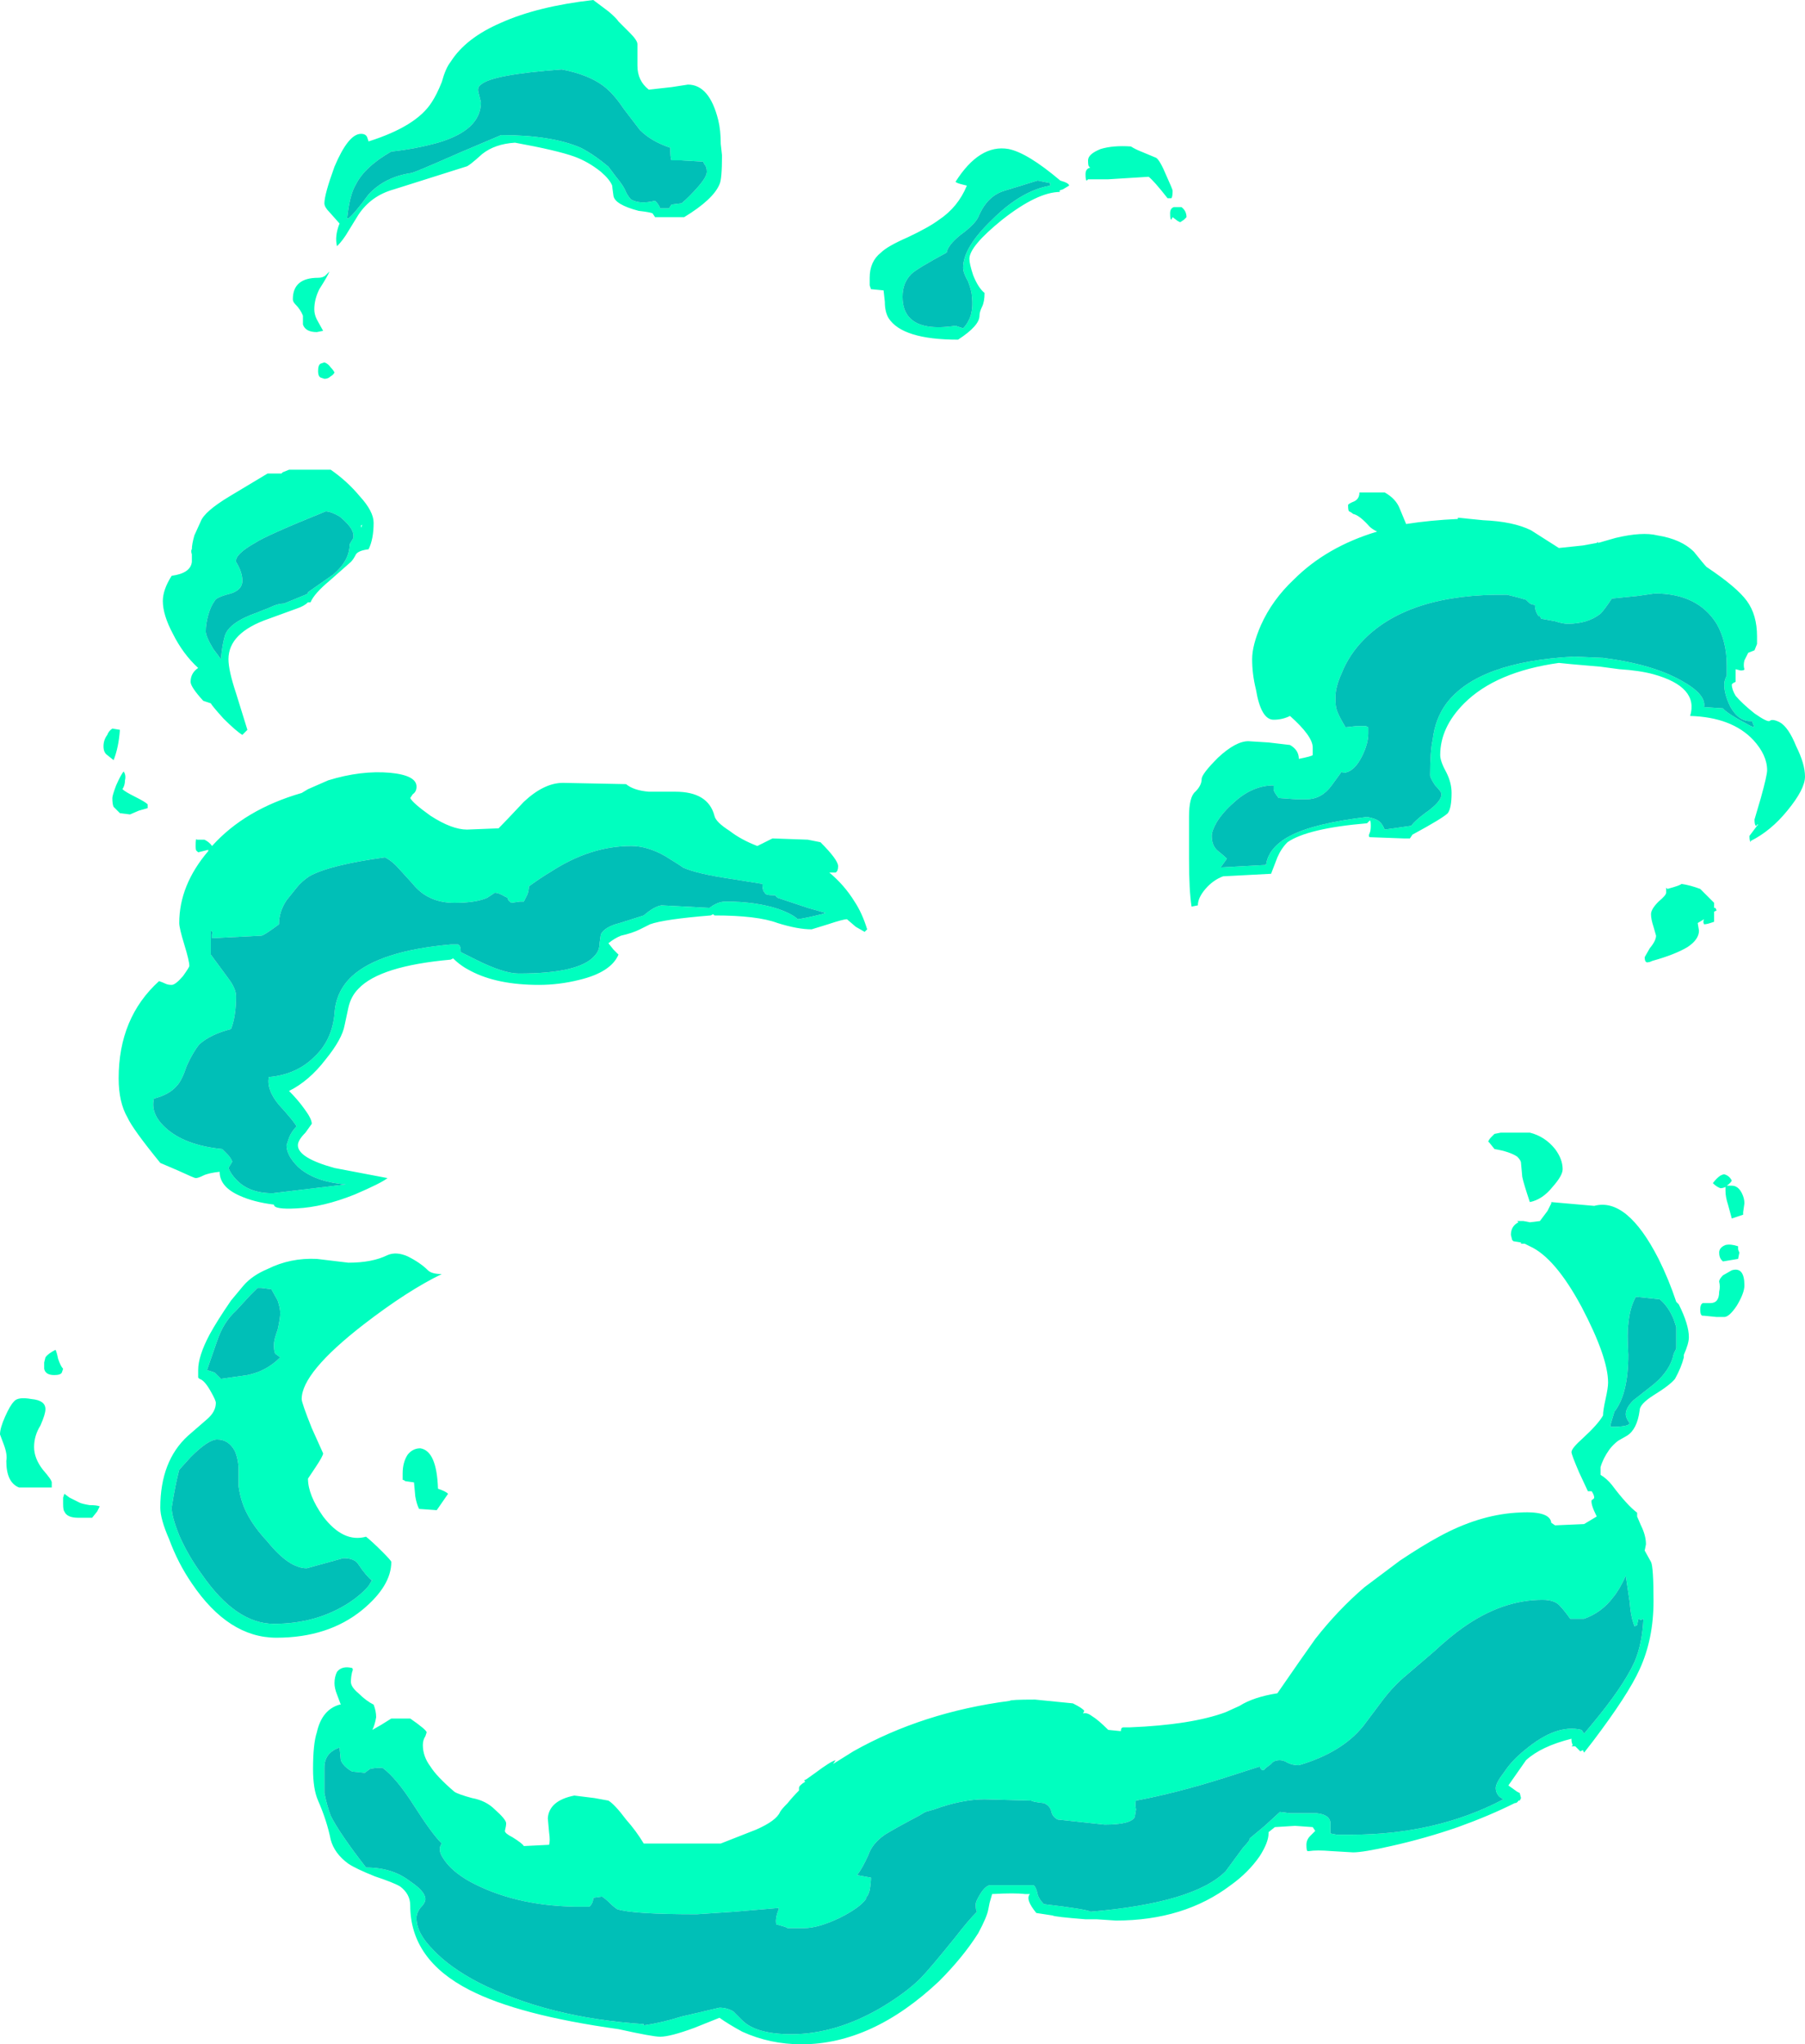 <?xml version="1.0" encoding="UTF-8" standalone="no"?>
<svg xmlns:ffdec="https://www.free-decompiler.com/flash" xmlns:xlink="http://www.w3.org/1999/xlink" ffdec:objectType="shape" height="80.95px" width="71.5px" xmlns="http://www.w3.org/2000/svg">
  <g transform="matrix(1.0, 0.0, 0.0, 1.0, 38.3, 55.05)">
    <path d="M28.8 -33.2 Q29.2 -32.7 29.3 -32.6 30.5 -31.8 30.9 -31.25 31.3 -30.7 31.3 -29.85 L31.3 -29.55 31.2 -29.3 30.95 -29.2 30.8 -28.9 Q30.75 -28.7 30.8 -28.55 30.8 -28.5 30.65 -28.5 L30.45 -28.55 30.45 -28.05 30.35 -28.0 30.3 -27.95 Q30.3 -27.75 30.45 -27.5 30.7 -27.2 31.2 -26.8 31.7 -26.45 31.8 -26.5 31.9 -26.6 32.2 -26.45 32.55 -26.25 32.85 -25.5 33.2 -24.8 33.2 -24.3 33.2 -23.8 32.5 -22.95 31.85 -22.15 31.05 -21.75 L31.05 -21.7 Q31.0 -21.75 31.0 -21.95 L31.3 -22.35 31.35 -22.4 31.3 -22.4 Q31.3 -22.35 31.25 -22.35 31.2 -22.4 31.2 -22.6 L31.45 -23.45 Q31.7 -24.35 31.7 -24.55 31.7 -25.15 31.15 -25.75 30.3 -26.65 28.65 -26.7 29.0 -27.85 27.2 -28.35 26.65 -28.5 25.85 -28.55 L25.1 -28.65 23.95 -28.75 23.45 -28.8 Q20.95 -28.45 19.7 -27.2 18.75 -26.25 18.75 -25.15 18.75 -24.9 19.0 -24.45 19.2 -24.05 19.2 -23.65 19.2 -23.05 19.05 -22.85 18.85 -22.65 17.65 -22.0 L17.55 -21.85 17.3 -21.85 15.95 -21.9 Q15.9 -21.95 15.95 -22.05 16.0 -22.15 16.0 -22.35 16.0 -22.6 15.95 -22.55 L15.85 -22.45 Q13.5 -22.25 12.7 -21.7 12.45 -21.45 12.3 -21.1 L12.05 -20.45 10.15 -20.35 Q9.75 -20.2 9.45 -19.85 9.15 -19.5 9.15 -19.2 L8.9 -19.15 Q8.8 -19.8 8.8 -21.05 L8.8 -22.7 Q8.8 -23.5 9.05 -23.7 9.3 -23.95 9.3 -24.2 9.3 -24.4 9.95 -25.05 10.65 -25.7 11.15 -25.7 L11.95 -25.65 12.8 -25.55 Q13.15 -25.35 13.15 -25.0 13.65 -25.1 13.7 -25.15 13.7 -25.2 13.7 -25.45 13.7 -25.9 12.8 -26.7 12.5 -26.55 12.15 -26.55 11.65 -26.55 11.45 -27.75 11.3 -28.35 11.3 -28.95 11.3 -29.5 11.65 -30.3 12.1 -31.3 12.95 -32.1 14.25 -33.4 16.25 -34.0 16.05 -34.1 15.95 -34.2 15.55 -34.65 15.3 -34.7 15.25 -34.75 15.15 -34.8 15.1 -34.8 15.1 -35.05 15.1 -35.1 15.35 -35.2 15.55 -35.3 15.55 -35.55 L16.55 -35.55 Q17.0 -35.3 17.15 -34.9 L17.4 -34.3 Q18.35 -34.45 19.45 -34.5 L19.45 -34.55 20.45 -34.45 Q21.65 -34.4 22.35 -34.05 23.05 -33.6 23.45 -33.35 L24.4 -33.45 24.95 -33.55 25.0 -33.6 25.0 -33.55 25.7 -33.75 Q26.75 -34.0 27.35 -33.85 28.3 -33.7 28.8 -33.2 M25.1 -30.75 Q24.6 -30.35 23.8 -30.35 23.6 -30.35 23.3 -30.45 L22.75 -30.55 22.7 -30.65 22.65 -30.65 Q22.5 -30.85 22.5 -31.1 22.35 -31.1 22.25 -31.2 22.2 -31.25 22.15 -31.3 L21.8 -31.4 21.4 -31.5 Q17.55 -31.55 15.75 -29.75 15.15 -29.15 14.85 -28.4 14.6 -27.85 14.6 -27.45 14.6 -27.05 14.65 -26.95 14.7 -26.75 15.0 -26.25 L15.45 -26.3 15.8 -26.3 15.9 -26.25 15.9 -26.0 Q15.9 -25.6 15.65 -25.1 15.35 -24.5 14.95 -24.45 L14.9 -24.45 14.85 -24.5 14.45 -23.95 Q14.05 -23.4 13.45 -23.4 L13.05 -23.4 12.35 -23.45 Q12.15 -23.7 12.15 -23.8 L12.15 -23.95 Q11.3 -23.95 10.55 -23.25 10.15 -22.9 9.9 -22.5 9.7 -22.15 9.7 -21.95 9.7 -21.55 9.95 -21.35 10.2 -21.15 10.3 -21.05 L10.05 -20.7 11.85 -20.8 Q11.95 -21.5 12.8 -21.95 13.75 -22.45 15.85 -22.7 16.15 -22.65 16.3 -22.55 16.45 -22.45 16.55 -22.2 L17.6 -22.35 Q17.75 -22.55 18.15 -22.85 18.8 -23.3 18.8 -23.6 18.8 -23.7 18.55 -23.95 18.35 -24.25 18.35 -24.35 18.35 -25.3 18.45 -25.75 18.55 -26.6 19.0 -27.2 20.25 -28.85 24.05 -29.05 L25.2 -29.0 Q27.15 -28.75 28.3 -28.1 29.3 -27.55 29.2 -27.05 L29.95 -27.0 Q30.1 -26.8 31.05 -26.3 L31.2 -26.25 Q31.15 -26.35 31.1 -26.5 30.6 -26.45 30.25 -27.05 30.0 -27.55 30.0 -27.95 30.0 -28.1 30.1 -28.3 L30.1 -28.7 Q30.1 -29.65 29.7 -30.35 28.95 -31.55 27.25 -31.55 L26.55 -31.45 25.55 -31.35 Q25.25 -30.9 25.1 -30.75 M4.85 -48.45 Q4.8 -48.45 4.8 -48.7 4.8 -48.95 5.3 -49.15 5.8 -49.3 6.5 -49.25 6.65 -49.15 6.9 -49.05 L7.5 -48.8 Q7.65 -48.7 7.9 -48.1 8.15 -47.55 8.15 -47.5 8.15 -47.25 8.1 -47.2 L7.95 -47.2 Q7.4 -47.9 7.2 -48.05 L5.6 -47.95 Q5.05 -47.95 4.8 -47.95 L4.75 -47.9 Q4.7 -47.9 4.7 -48.15 4.7 -48.35 4.85 -48.4 4.9 -48.4 4.85 -48.45 M3.7 -47.45 Q2.8 -47.45 1.4 -46.35 0.1 -45.3 0.1 -44.8 0.1 -44.6 0.25 -44.15 0.45 -43.65 0.7 -43.45 0.7 -43.1 0.6 -42.9 0.5 -42.7 0.5 -42.55 0.5 -42.15 -0.35 -41.6 -2.55 -41.6 -3.1 -42.45 -3.25 -42.7 -3.25 -43.1 L-3.3 -43.55 -3.8 -43.6 -3.85 -43.75 -3.85 -44.05 Q-3.85 -44.7 -3.4 -45.05 -3.15 -45.3 -2.35 -45.65 -1.5 -46.05 -1.1 -46.35 -0.35 -46.85 0.0 -47.7 L-0.2 -47.75 Q-0.4 -47.8 -0.45 -47.85 0.5 -49.35 1.65 -49.15 2.4 -49.0 3.7 -47.9 4.05 -47.8 4.05 -47.7 L3.8 -47.55 Q3.6 -47.5 3.7 -47.45 M3.3 -47.8 L2.8 -47.9 1.5 -47.5 Q0.8 -47.3 0.45 -46.45 0.3 -46.15 -0.25 -45.75 -0.75 -45.35 -0.8 -45.05 -2.0 -44.4 -2.2 -44.2 -2.55 -43.85 -2.55 -43.3 -2.55 -42.75 -2.25 -42.45 -1.75 -41.95 -0.45 -42.15 L-0.15 -42.05 Q0.05 -42.25 0.15 -42.55 0.25 -42.9 0.2 -43.3 0.2 -43.5 0.05 -43.9 -0.15 -44.25 -0.15 -44.45 -0.15 -45.25 1.0 -46.35 2.15 -47.5 3.3 -47.7 L3.3 -47.8 M8.5 -46.85 Q8.7 -46.7 8.7 -46.45 L8.6 -46.35 8.45 -46.25 8.35 -46.3 8.15 -46.45 8.1 -46.35 Q8.05 -46.35 8.05 -46.6 8.05 -46.8 8.2 -46.85 L8.5 -46.85 M21.8 -9.25 Q21.5 -9.45 20.9 -9.55 L20.7 -9.8 20.65 -9.85 Q20.7 -9.95 20.75 -10.0 L20.9 -10.15 21.15 -10.2 22.3 -10.2 Q22.9 -10.05 23.3 -9.55 23.6 -9.15 23.6 -8.75 23.6 -8.5 23.2 -8.05 22.8 -7.55 22.3 -7.45 22.05 -8.2 22.0 -8.45 L21.95 -9.0 Q21.95 -9.1 21.8 -9.25 M21.8 -6.7 L22.05 -6.7 22.3 -6.65 22.7 -6.7 23.0 -7.1 23.15 -7.4 23.15 -7.45 24.85 -7.3 Q26.15 -7.65 27.4 -5.2 27.8 -4.4 28.1 -3.5 L28.2 -3.4 Q28.6 -2.6 28.6 -2.1 28.6 -1.85 28.4 -1.4 L28.4 -1.3 Q28.3 -0.9 28.05 -0.45 27.85 -0.2 27.2 0.2 26.65 0.55 26.65 0.8 26.55 1.55 26.15 1.8 L25.8 2.0 Q25.6 2.15 25.45 2.35 25.2 2.7 25.1 3.05 L25.1 3.35 Q25.35 3.5 25.55 3.75 26.15 4.55 26.55 4.85 L26.55 5.0 26.7 5.35 Q26.9 5.75 26.9 6.1 L26.85 6.35 27.1 6.8 Q27.2 7.0 27.2 8.35 27.2 9.85 26.65 11.05 26.2 12.05 24.8 13.9 L24.45 14.35 24.4 14.25 24.3 14.3 24.1 14.1 23.95 14.1 24.0 14.05 Q23.95 13.95 23.95 13.85 L23.95 13.8 Q22.75 14.1 22.15 14.65 L21.45 15.65 21.8 15.9 21.9 15.95 21.95 16.15 21.9 16.25 21.85 16.25 Q21.8 16.35 21.7 16.35 20.7 16.85 19.45 17.3 18.15 17.75 16.8 18.05 15.7 18.3 15.3 18.3 L14.45 18.25 Q13.85 18.2 13.55 18.25 L13.5 18.25 Q13.45 18.25 13.45 18.0 13.45 17.8 13.6 17.65 L13.8 17.45 13.7 17.3 13.0 17.25 12.2 17.3 11.95 17.5 11.95 17.55 Q11.95 17.9 11.6 18.45 11.15 19.1 10.45 19.6 8.6 21.0 5.9 21.0 L5.15 20.95 4.7 20.95 Q3.45 20.85 3.4 20.8 L2.75 20.7 Q2.3 20.15 2.5 19.95 L2.3 19.95 Q1.9 19.9 1.0 19.95 L0.9 20.3 0.85 20.55 Q0.8 20.85 0.45 21.5 -0.15 22.45 -1.1 23.4 -3.75 25.9 -6.55 25.9 -7.8 25.9 -8.9 25.4 -9.45 25.1 -9.8 24.85 L-10.8 25.25 Q-11.75 25.6 -12.15 25.6 -12.45 25.6 -13.8 25.3 -17.75 24.75 -19.7 23.75 -22.05 22.55 -22.05 20.4 -22.05 19.95 -22.45 19.65 -22.7 19.5 -23.45 19.25 -24.2 18.95 -24.5 18.75 -25.05 18.35 -25.2 17.8 -25.35 17.05 -25.7 16.25 -25.9 15.8 -25.9 15.0 -25.9 14.0 -25.75 13.55 -25.55 12.65 -24.85 12.45 L-24.8 12.45 -24.95 12.05 Q-25.05 11.8 -25.05 11.6 -25.05 11.35 -24.95 11.15 -24.75 10.9 -24.35 11.0 -24.3 11.05 -24.35 11.15 -24.4 11.35 -24.4 11.55 -24.4 11.75 -24.1 12.0 -23.8 12.3 -23.5 12.45 -23.4 12.7 -23.4 12.95 -23.45 13.25 -23.55 13.45 L-23.2 13.25 -22.8 13.0 -22.05 13.0 Q-21.4 13.45 -21.4 13.55 L-21.45 13.7 Q-21.55 13.85 -21.55 14.05 -21.55 14.5 -21.25 14.9 -21.0 15.3 -20.3 15.9 -20.15 16.0 -19.6 16.15 -19.05 16.25 -18.7 16.6 -18.25 17.0 -18.25 17.15 -18.25 17.25 -18.3 17.45 -18.3 17.55 -18.0 17.7 -17.6 17.95 -17.55 18.05 L-16.55 18.0 Q-16.5 17.85 -16.55 17.5 L-16.6 16.95 Q-16.55 16.25 -15.55 16.05 L-14.75 16.15 -14.2 16.25 Q-13.95 16.4 -13.5 17.0 -13.1 17.45 -12.8 17.95 L-9.75 17.95 -8.35 17.4 Q-7.55 17.05 -7.4 16.7 -7.35 16.6 -7.1 16.35 -6.9 16.1 -6.65 15.85 L-6.65 15.75 Q-6.65 15.65 -6.4 15.5 L-6.45 15.45 -6.35 15.4 -6.0 15.15 Q-5.4 14.7 -5.2 14.65 L-5.3 14.8 -4.5 14.3 Q-1.75 12.75 1.7 12.3 1.7 12.25 2.7 12.25 L4.2 12.4 Q4.6 12.6 4.65 12.7 L4.6 12.8 Q4.75 12.75 4.95 12.9 5.2 13.05 5.6 13.45 L6.1 13.5 Q6.1 13.35 6.2 13.35 L6.45 13.35 Q8.9 13.25 10.25 12.75 L10.8 12.5 Q11.35 12.15 12.3 12.0 13.3 10.55 13.8 9.85 14.7 8.7 15.75 7.8 16.35 7.35 17.15 6.75 18.05 6.15 18.7 5.8 20.25 4.95 21.75 4.85 23.1 4.75 23.15 5.25 L23.3 5.35 24.45 5.3 24.95 5.0 Q24.7 4.5 24.75 4.35 24.85 4.3 24.85 4.25 24.85 4.15 24.75 4.0 L24.6 4.0 Q24.55 3.9 24.25 3.25 23.95 2.55 23.95 2.45 23.95 2.3 24.4 1.9 25.0 1.35 25.2 1.0 25.2 0.8 25.3 0.35 25.4 -0.1 25.4 -0.3 25.4 -1.3 24.35 -3.3 23.3 -5.25 22.3 -5.7 L22.1 -5.8 21.95 -5.8 21.95 -5.85 21.65 -5.9 21.6 -5.95 21.55 -6.15 Q21.55 -6.5 21.85 -6.65 L21.8 -6.7 M27.7 -19.9 L27.75 -19.85 Q28.3 -20.0 28.3 -20.05 28.65 -20.0 29.05 -19.85 L29.6 -19.3 29.6 -19.1 29.65 -19.1 29.7 -19.0 29.6 -18.95 29.6 -18.55 29.45 -18.5 Q29.3 -18.45 29.2 -18.45 29.15 -18.55 29.2 -18.65 L28.95 -18.5 29.0 -18.2 Q29.0 -17.85 28.55 -17.55 28.05 -17.25 27.15 -17.0 27.05 -16.95 27.0 -16.95 26.85 -16.9 26.85 -17.15 L27.05 -17.5 Q27.3 -17.8 27.3 -18.0 L27.2 -18.35 Q27.1 -18.65 27.1 -18.85 27.1 -19.05 27.4 -19.35 27.7 -19.6 27.7 -19.7 L27.7 -19.9 M29.85 -8.0 Q29.7 -8.05 29.55 -8.2 29.7 -8.4 29.85 -8.5 29.95 -8.55 30.0 -8.55 30.2 -8.5 30.3 -8.3 30.25 -8.2 30.1 -8.1 L30.3 -8.1 Q30.55 -8.1 30.7 -7.8 30.8 -7.6 30.8 -7.4 L30.75 -7.05 30.75 -6.95 30.6 -6.9 Q30.45 -6.85 30.3 -6.8 L30.15 -7.35 Q30.05 -7.65 30.05 -7.9 L30.05 -8.05 Q29.95 -8.0 29.85 -8.0 M26.5 -3.7 Q26.25 -3.25 26.2 -2.6 26.15 -2.3 26.2 -1.4 26.2 0.15 25.65 0.85 L25.5 1.35 25.5 1.45 Q26.25 1.45 26.25 1.3 26.1 1.1 26.1 0.95 26.1 0.7 26.4 0.4 L27.1 -0.15 Q27.75 -0.65 27.95 -1.25 L28.0 -1.45 28.1 -1.65 28.1 -2.5 28.0 -2.8 Q27.8 -3.3 27.45 -3.6 L26.5 -3.7 M30.55 -5.6 Q30.55 -5.55 30.6 -5.45 L30.55 -5.2 29.95 -5.1 29.9 -5.15 Q29.8 -5.25 29.8 -5.45 29.8 -5.65 30.05 -5.75 30.25 -5.8 30.55 -5.7 L30.55 -5.6 M29.8 -4.3 Q29.8 -4.4 29.95 -4.55 L30.3 -4.75 Q30.8 -4.9 30.8 -4.15 30.8 -3.85 30.5 -3.35 30.2 -2.9 30.0 -2.9 L29.7 -2.9 29.2 -2.95 29.15 -2.95 Q29.05 -2.95 29.05 -3.2 29.05 -3.4 29.15 -3.45 L29.45 -3.45 Q29.8 -3.45 29.8 -3.9 29.85 -4.1 29.8 -4.3 M26.55 9.3 L26.45 9.35 Q26.3 9.0 26.25 8.35 L26.1 7.35 Q25.85 7.9 25.6 8.2 25.15 8.8 24.45 9.05 L23.9 9.05 Q23.65 8.7 23.5 8.55 23.3 8.3 22.8 8.3 21.2 8.3 19.65 9.4 19.15 9.75 18.5 10.35 L17.45 11.25 Q16.9 11.7 16.45 12.3 L15.7 13.3 Q14.85 14.35 13.15 14.85 12.9 14.85 12.7 14.75 12.55 14.65 12.4 14.65 12.15 14.65 12.05 14.8 L11.85 14.95 11.75 15.05 Q11.65 15.05 11.6 14.9 L10.2 15.35 Q8.3 15.95 6.7 16.25 6.65 16.35 6.7 16.6 L6.65 16.9 Q6.5 17.2 5.45 17.2 L3.6 17.0 Q3.4 16.9 3.35 16.7 3.3 16.45 3.05 16.35 2.6 16.3 2.55 16.25 L0.7 16.2 Q-0.2 16.2 -1.3 16.6 L-1.65 16.7 -1.9 16.85 Q-2.85 17.35 -3.25 17.6 -3.75 17.95 -3.9 18.4 -4.15 18.95 -4.35 19.2 L-3.8 19.3 Q-3.8 19.5 -3.85 19.8 -3.9 20.0 -4.0 20.1 L-4.0 20.15 Q-4.25 20.5 -5.05 20.9 -5.9 21.3 -6.45 21.3 L-7.1 21.3 -7.2 21.25 -7.55 21.15 Q-7.6 20.9 -7.45 20.55 L-7.45 20.5 -9.2 20.65 -10.7 20.75 Q-13.25 20.75 -13.85 20.55 -14.0 20.45 -14.15 20.3 -14.3 20.15 -14.45 20.05 L-14.8 20.1 Q-14.8 20.3 -14.95 20.45 L-15.55 20.45 Q-17.95 20.4 -19.7 19.45 -20.4 19.05 -20.7 18.6 -21.0 18.2 -20.8 17.95 -21.2 17.55 -21.9 16.45 -22.6 15.35 -23.15 14.95 -23.5 14.95 -23.65 15.0 L-23.85 15.15 -24.35 15.1 Q-24.7 14.9 -24.8 14.65 L-24.85 14.15 Q-25.45 14.35 -25.45 14.95 L-25.45 15.95 Q-25.35 16.45 -25.2 16.85 -24.85 17.55 -23.8 18.9 -22.75 18.9 -22.05 19.45 -21.45 19.85 -21.45 20.15 -21.45 20.3 -21.65 20.5 -21.8 20.7 -21.8 20.9 -21.8 21.5 -21.15 22.15 -20.5 22.85 -19.35 23.45 -16.6 24.85 -12.8 25.1 L-12.8 25.15 Q-12.1 25.05 -11.3 24.8 L-9.8 24.45 Q-9.5 24.45 -9.25 24.6 L-8.9 24.95 Q-8.35 25.5 -6.95 25.5 -5.2 25.5 -3.4 24.45 -2.4 23.85 -1.85 23.3 -1.5 22.95 -0.45 21.65 0.05 21.0 0.4 20.65 0.35 20.6 0.35 20.35 0.35 20.25 0.5 20.0 0.7 19.65 0.9 19.6 L2.65 19.6 Q2.75 19.7 2.8 19.95 2.85 20.15 3.05 20.35 4.75 20.55 4.9 20.65 9.0 20.3 10.25 19.05 L10.95 18.1 Q11.1 17.95 11.2 17.8 L11.2 17.75 11.8 17.25 12.4 16.7 12.8 16.75 13.85 16.75 Q14.35 16.8 14.4 17.1 14.4 17.3 14.4 17.55 L14.65 17.6 15.2 17.6 Q18.6 17.6 21.25 16.2 L21.1 16.1 Q20.95 15.95 20.95 15.75 20.95 15.55 21.3 15.1 21.6 14.65 22.1 14.25 23.35 13.2 24.35 13.45 L24.45 13.6 24.7 13.3 Q26.0 11.75 26.45 10.75 26.75 10.05 26.8 9.05 L26.7 9.1 26.6 9.05 26.55 9.3 M-9.85 -50.3 Q-9.75 -49.9 -9.75 -49.35 L-9.7 -48.9 Q-9.7 -47.95 -9.8 -47.75 -10.05 -47.15 -11.2 -46.45 L-12.35 -46.45 -12.45 -46.6 Q-12.55 -46.65 -13.0 -46.7 -13.95 -46.95 -14.0 -47.3 -14.05 -47.65 -14.05 -47.7 -14.15 -47.95 -14.5 -48.25 -15.0 -48.65 -15.55 -48.85 -16.25 -49.1 -17.9 -49.4 -18.7 -49.35 -19.2 -48.95 -19.75 -48.45 -19.85 -48.45 L-22.7 -47.55 Q-23.6 -47.3 -24.1 -46.55 L-24.5 -45.9 Q-24.7 -45.55 -24.95 -45.3 -25.05 -45.7 -24.85 -46.2 L-25.25 -46.65 Q-25.45 -46.85 -25.45 -47.0 -25.45 -47.35 -25.05 -48.45 -24.5 -49.75 -24.0 -49.75 -23.8 -49.75 -23.75 -49.6 L-23.7 -49.45 Q-21.8 -50.05 -21.2 -51.0 -21.0 -51.3 -20.8 -51.8 -20.65 -52.35 -20.45 -52.6 -19.85 -53.55 -18.45 -54.15 -17.0 -54.8 -14.8 -55.05 L-14.2 -54.6 Q-13.9 -54.35 -13.8 -54.2 L-13.35 -53.75 Q-13.05 -53.45 -13.05 -53.3 L-13.05 -52.45 Q-13.05 -51.85 -12.6 -51.5 L-11.7 -51.6 -11.05 -51.7 Q-10.2 -51.7 -9.85 -50.3 M-10.4 -48.55 L-10.45 -48.65 -11.3 -48.7 -11.7 -48.7 Q-11.75 -48.8 -11.75 -49.2 -12.5 -49.45 -12.95 -49.9 -13.1 -50.1 -13.6 -50.75 -14.0 -51.35 -14.4 -51.65 -15.0 -52.1 -16.05 -52.3 -18.8 -52.1 -19.25 -51.7 -19.4 -51.6 -19.35 -51.4 L-19.25 -51.0 Q-19.25 -49.9 -20.95 -49.4 -21.85 -49.15 -22.8 -49.05 -23.85 -48.45 -24.2 -47.75 -24.45 -47.35 -24.55 -46.4 L-24.5 -46.4 Q-24.25 -46.6 -23.7 -47.35 -23.05 -48.05 -22.0 -48.2 -21.8 -48.25 -20.1 -49.0 L-18.45 -49.7 Q-16.45 -49.7 -15.3 -49.2 -14.8 -48.95 -14.2 -48.45 L-13.9 -48.05 Q-13.65 -47.75 -13.55 -47.55 -13.45 -47.3 -13.3 -47.15 -12.95 -46.95 -12.35 -47.1 -12.2 -46.95 -12.15 -46.8 L-11.8 -46.8 -11.7 -46.95 -11.3 -47.0 Q-11.0 -47.25 -10.65 -47.65 -10.3 -48.05 -10.3 -48.25 -10.3 -48.45 -10.4 -48.55 M-26.7 -43.2 Q-26.7 -44.05 -25.7 -44.05 -25.5 -44.05 -25.4 -44.15 L-25.25 -44.3 Q-25.3 -44.15 -25.65 -43.6 -25.85 -43.2 -25.85 -42.8 -25.85 -42.6 -25.75 -42.4 L-25.5 -41.95 Q-25.45 -41.95 -25.5 -41.95 L-25.75 -41.9 Q-26.2 -41.9 -26.3 -42.2 -26.3 -42.35 -26.3 -42.55 -26.4 -42.8 -26.6 -43.0 -26.7 -43.1 -26.7 -43.2 M-25.05 -40.3 Q-25.1 -40.2 -25.2 -40.15 -25.3 -40.05 -25.45 -40.05 L-25.6 -40.1 Q-25.7 -40.15 -25.7 -40.35 -25.7 -40.6 -25.6 -40.65 L-25.45 -40.7 Q-25.3 -40.65 -25.2 -40.5 -25.1 -40.4 -25.05 -40.3 M-27.1 -36.35 L-26.85 -36.45 -25.2 -36.45 Q-24.55 -36.0 -24.05 -35.4 -23.5 -34.8 -23.5 -34.35 -23.5 -33.7 -23.7 -33.3 -24.1 -33.25 -24.2 -33.1 -24.3 -32.9 -24.4 -32.8 L-25.25 -32.05 Q-25.85 -31.55 -26.0 -31.2 L-26.1 -31.2 Q-26.25 -31.05 -26.55 -30.95 L-27.65 -30.55 Q-29.25 -30.0 -29.25 -28.95 -29.25 -28.5 -28.95 -27.6 L-28.5 -26.15 -28.7 -25.95 Q-28.95 -26.1 -29.45 -26.6 -29.9 -27.1 -29.95 -27.2 L-30.25 -27.3 Q-30.75 -27.85 -30.75 -28.05 -30.75 -28.4 -30.45 -28.6 -31.05 -29.15 -31.45 -29.95 -31.85 -30.7 -31.85 -31.25 -31.85 -31.7 -31.5 -32.25 -30.75 -32.35 -30.7 -32.8 -30.7 -32.9 -30.7 -33.1 -30.75 -33.25 -30.7 -33.3 -30.7 -33.5 -30.6 -33.85 L-30.35 -34.4 Q-30.2 -34.8 -29.2 -35.4 L-27.7 -36.3 -27.15 -36.3 -27.1 -36.35 M-30.15 -30.05 Q-30.15 -29.85 -29.85 -29.35 L-29.55 -28.95 Q-29.5 -29.5 -29.4 -29.85 -29.25 -30.4 -28.1 -30.8 L-27.6 -31.0 Q-27.3 -31.15 -27.05 -31.15 L-26.2 -31.5 -26.1 -31.55 -26.1 -31.6 -25.1 -32.3 Q-24.45 -32.85 -24.45 -33.5 L-24.3 -33.75 -24.3 -33.85 Q-24.3 -34.15 -24.85 -34.6 -25.2 -34.8 -25.4 -34.8 -27.75 -33.85 -28.2 -33.55 -29.0 -33.1 -28.95 -32.8 -28.7 -32.4 -28.7 -32.05 -28.7 -31.7 -29.15 -31.55 -29.75 -31.4 -29.8 -31.25 -29.95 -31.05 -30.05 -30.7 -30.15 -30.35 -30.15 -30.05 M-23.95 -34.35 L-23.95 -34.25 -24.0 -34.25 -24.0 -34.15 Q-23.95 -34.25 -23.95 -34.3 L-23.95 -34.35 M-26.1 -23.8 Q-25.65 -24.0 -25.3 -24.15 -24.0 -24.55 -22.85 -24.45 -21.8 -24.35 -21.8 -23.9 -21.8 -23.7 -21.95 -23.6 L-22.05 -23.45 Q-21.95 -23.25 -21.25 -22.75 -20.4 -22.2 -19.8 -22.2 L-18.55 -22.25 Q-18.3 -22.5 -17.55 -23.3 -16.75 -24.05 -16.0 -24.05 L-13.5 -24.0 Q-13.2 -23.75 -12.6 -23.7 L-11.55 -23.7 Q-10.25 -23.7 -10.0 -22.75 -9.95 -22.5 -9.4 -22.15 -8.95 -21.8 -8.3 -21.55 -7.9 -21.75 -7.7 -21.85 L-6.3 -21.8 -5.8 -21.7 Q-5.1 -21.0 -5.1 -20.75 -5.1 -20.55 -5.2 -20.5 L-5.45 -20.5 Q-4.85 -20.0 -4.45 -19.35 -4.15 -18.9 -3.95 -18.25 L-4.05 -18.15 -4.4 -18.35 -4.75 -18.65 Q-4.9 -18.65 -5.5 -18.45 L-6.15 -18.25 Q-6.7 -18.25 -7.5 -18.5 -8.3 -18.8 -10.0 -18.8 L-10.05 -18.85 -10.15 -18.8 Q-12.0 -18.65 -12.55 -18.45 L-12.95 -18.25 Q-13.25 -18.1 -13.7 -18.0 -13.95 -17.9 -14.2 -17.7 L-14.0 -17.45 -13.8 -17.25 Q-14.1 -16.55 -15.35 -16.25 -16.15 -16.05 -16.95 -16.05 -18.6 -16.05 -19.65 -16.6 -20.05 -16.8 -20.35 -17.1 L-20.45 -17.05 Q-23.25 -16.8 -24.1 -15.9 -24.4 -15.6 -24.5 -15.15 L-24.65 -14.45 Q-24.75 -13.9 -25.4 -13.1 -26.05 -12.25 -26.85 -11.85 -26.5 -11.5 -26.25 -11.15 -25.95 -10.75 -25.95 -10.55 L-26.2 -10.2 Q-26.5 -9.9 -26.5 -9.7 -26.5 -9.2 -25.05 -8.8 L-22.95 -8.4 Q-23.2 -8.2 -24.25 -7.75 -25.5 -7.25 -26.55 -7.2 -27.45 -7.15 -27.45 -7.35 -28.25 -7.45 -28.8 -7.7 -29.6 -8.05 -29.6 -8.65 -30.05 -8.6 -30.25 -8.5 -30.45 -8.4 -30.55 -8.4 -30.6 -8.4 -31.25 -8.7 L-31.95 -9.0 Q-33.05 -10.35 -33.25 -10.8 -33.6 -11.4 -33.6 -12.35 -33.6 -14.75 -32.0 -16.2 -31.85 -16.15 -31.75 -16.1 -31.65 -16.05 -31.5 -16.05 -31.35 -16.05 -31.05 -16.4 -30.8 -16.75 -30.8 -16.8 -30.8 -17.0 -31.0 -17.65 -31.2 -18.3 -31.2 -18.5 -31.2 -20.0 -30.05 -21.35 L-30.05 -21.4 -30.45 -21.3 -30.5 -21.35 Q-30.55 -21.35 -30.55 -21.55 -30.55 -21.9 -30.5 -21.8 L-30.2 -21.8 Q-30.0 -21.7 -29.9 -21.55 -28.6 -23.0 -26.35 -23.65 L-26.1 -23.8 M-33.55 -26.15 Q-33.6 -25.45 -33.8 -24.95 L-34.05 -25.15 Q-34.2 -25.25 -34.2 -25.5 -34.2 -25.75 -34.05 -25.95 -34.0 -26.1 -33.85 -26.2 L-33.55 -26.15 M-32.45 -23.05 L-32.8 -22.95 -33.15 -22.8 -33.55 -22.85 -33.8 -23.1 Q-33.85 -23.2 -33.85 -23.45 -33.85 -23.55 -33.7 -23.95 -33.5 -24.4 -33.4 -24.5 -33.3 -24.35 -33.35 -24.15 -33.35 -23.95 -33.45 -23.8 -33.35 -23.7 -32.95 -23.5 -32.55 -23.3 -32.45 -23.2 L-32.45 -23.05 M-29.95 -18.2 L-29.95 -17.25 -29.25 -16.3 Q-28.95 -15.9 -28.95 -15.6 -28.95 -14.8 -29.15 -14.3 -29.95 -14.1 -30.4 -13.7 -30.65 -13.4 -30.9 -12.85 -31.1 -12.25 -31.3 -12.05 -31.6 -11.7 -32.2 -11.55 -32.35 -10.95 -31.75 -10.4 -31.0 -9.7 -29.5 -9.55 L-29.3 -9.35 Q-29.15 -9.2 -29.1 -9.05 L-29.25 -8.8 Q-29.15 -8.55 -28.95 -8.35 -28.45 -7.8 -27.5 -7.8 L-24.6 -8.15 Q-25.85 -8.25 -26.5 -8.85 -26.95 -9.3 -26.95 -9.7 L-26.85 -10.0 Q-26.75 -10.25 -26.55 -10.45 -26.7 -10.7 -27.25 -11.3 -27.75 -11.9 -27.65 -12.4 -26.55 -12.5 -25.85 -13.2 -25.15 -13.85 -25.05 -14.9 -25.0 -15.8 -24.35 -16.4 -23.25 -17.4 -20.45 -17.65 L-20.15 -17.65 Q-20.05 -17.6 -20.05 -17.4 L-20.05 -17.35 -19.45 -17.05 Q-18.35 -16.5 -17.75 -16.5 -15.35 -16.5 -14.75 -17.2 -14.55 -17.4 -14.55 -17.7 L-14.5 -18.05 Q-14.35 -18.35 -13.75 -18.5 L-12.8 -18.8 Q-12.4 -19.15 -12.1 -19.2 L-10.2 -19.1 -10.05 -19.2 Q-9.8 -19.35 -9.55 -19.35 -8.35 -19.35 -7.45 -19.05 -6.9 -18.85 -6.7 -18.65 -6.35 -18.7 -5.75 -18.85 L-5.6 -18.9 -6.3 -19.1 -7.5 -19.5 -7.6 -19.6 -7.65 -19.6 Q-8.0 -19.6 -8.0 -19.7 L-8.05 -19.75 Q-8.1 -19.85 -8.1 -20.05 L-9.35 -20.25 Q-10.7 -20.45 -11.25 -20.7 -11.3 -20.75 -11.95 -21.15 -12.65 -21.55 -13.3 -21.55 -14.9 -21.55 -16.45 -20.55 -16.95 -20.25 -17.35 -19.95 -17.35 -19.8 -17.4 -19.65 L-17.55 -19.35 -17.7 -19.35 -18.05 -19.3 -18.1 -19.35 Q-18.15 -19.35 -18.2 -19.5 L-18.3 -19.55 Q-18.55 -19.7 -18.7 -19.7 L-19.0 -19.5 Q-19.45 -19.3 -20.3 -19.3 -21.35 -19.3 -21.95 -20.05 L-22.45 -20.6 Q-22.75 -20.95 -23.05 -21.1 -25.25 -20.8 -26.05 -20.35 -26.35 -20.15 -26.55 -19.9 L-26.95 -19.4 Q-27.25 -18.95 -27.25 -18.45 -27.85 -18.0 -27.95 -18.0 L-29.9 -17.9 Q-29.9 -17.95 -29.9 -18.05 -29.85 -18.15 -29.95 -18.2 M-36.0 -1.25 Q-35.9 -0.95 -35.8 -0.85 L-35.85 -0.7 Q-35.9 -0.6 -36.15 -0.6 -36.5 -0.6 -36.55 -0.85 L-36.55 -1.1 -36.5 -1.3 Q-36.4 -1.45 -36.1 -1.6 -36.05 -1.5 -36.0 -1.25 M-29.7 -1.95 L-30.1 -0.8 -29.8 -0.7 -29.55 -0.45 -28.5 -0.6 Q-27.75 -0.75 -27.2 -1.3 L-27.4 -1.45 Q-27.45 -1.55 -27.45 -1.8 -27.45 -2.0 -27.3 -2.4 -27.2 -2.85 -27.2 -3.05 -27.2 -3.25 -27.3 -3.55 L-27.55 -4.0 -27.95 -4.05 -28.1 -4.05 -28.4 -3.75 -28.95 -3.15 Q-29.45 -2.7 -29.7 -1.95 M-29.15 -3.55 L-28.65 -4.15 Q-28.3 -4.55 -27.7 -4.8 -26.8 -5.25 -25.75 -5.2 L-24.5 -5.05 Q-23.55 -5.05 -22.95 -5.35 -22.6 -5.5 -22.15 -5.3 -21.65 -5.05 -21.35 -4.75 -21.2 -4.6 -20.8 -4.6 -22.15 -3.95 -23.9 -2.6 -26.35 -0.7 -26.35 0.35 -26.35 0.5 -25.95 1.5 L-25.5 2.5 Q-25.5 2.6 -25.8 3.05 L-26.1 3.5 Q-26.1 4.15 -25.5 5.0 -24.7 6.05 -23.8 5.8 -23.55 6.0 -23.15 6.4 -22.8 6.75 -22.8 6.8 -22.8 7.75 -23.95 8.7 -25.3 9.8 -27.35 9.8 -29.25 9.8 -30.7 7.65 -31.25 6.85 -31.6 5.9 -31.95 5.1 -31.95 4.65 -31.95 2.8 -30.85 1.8 L-30.1 1.15 Q-29.75 0.85 -29.75 0.5 -29.75 0.4 -29.95 0.05 -30.2 -0.4 -30.4 -0.45 L-30.45 -0.5 -30.45 -0.8 Q-30.45 -1.35 -30.0 -2.2 -29.7 -2.75 -29.15 -3.55 M-21.65 2.3 Q-21.0 2.4 -20.95 3.9 -20.65 4.0 -20.55 4.1 L-21.0 4.75 -21.7 4.7 Q-21.8 4.5 -21.85 4.2 L-21.9 3.65 -22.25 3.6 Q-22.3 3.55 -22.35 3.55 L-22.35 3.3 Q-22.35 2.85 -22.15 2.55 -21.95 2.3 -21.65 2.3 M-27.7 6.0 Q-28.45 5.2 -28.7 4.45 -28.8 4.15 -28.85 3.8 L-28.85 3.15 Q-28.85 2.75 -29.0 2.4 -29.25 1.95 -29.7 1.95 -30.05 1.95 -30.75 2.65 L-31.2 3.15 Q-31.35 3.7 -31.5 4.65 -31.5 5.0 -31.2 5.75 -30.85 6.55 -30.3 7.3 -28.95 9.25 -27.45 9.25 -25.75 9.25 -24.45 8.4 -24.0 8.1 -23.7 7.75 L-23.55 7.5 -23.55 7.55 Q-23.8 7.35 -24.1 6.9 -24.25 6.65 -24.7 6.65 L-26.15 7.05 Q-26.85 7.05 -27.7 6.0 M-23.8 6.65 L-23.8 6.65 M-34.65 5.05 L-35.2 5.05 Q-35.65 5.05 -35.75 4.8 -35.8 4.75 -35.8 4.5 L-35.8 4.25 -35.75 4.1 -35.55 4.25 -35.15 4.45 Q-35.05 4.5 -34.75 4.55 -34.45 4.55 -34.35 4.6 L-34.45 4.8 -34.65 5.05 M-36.5 0.75 Q-36.5 0.95 -36.7 1.4 -36.95 1.8 -36.95 2.25 -36.95 2.7 -36.6 3.15 -36.25 3.55 -36.25 3.65 L-36.25 3.85 -37.55 3.85 Q-38.05 3.65 -38.05 2.8 -38.0 2.55 -38.15 2.15 L-38.3 1.75 Q-38.3 1.5 -38.1 1.05 -37.9 0.6 -37.75 0.45 -37.6 0.25 -37.05 0.35 -36.5 0.4 -36.5 0.75" fill="#00ffbf" fill-rule="evenodd" stroke="none"/>
    <path d="M25.1 -30.75 Q25.25 -30.9 25.55 -31.35 L26.55 -31.45 27.25 -31.55 Q28.95 -31.55 29.7 -30.35 30.1 -29.65 30.1 -28.7 L30.1 -28.3 Q30.0 -28.1 30.0 -27.95 30.0 -27.55 30.25 -27.05 30.6 -26.45 31.1 -26.5 31.15 -26.35 31.2 -26.25 L31.05 -26.3 Q30.1 -26.8 29.95 -27.0 L29.2 -27.05 Q29.3 -27.55 28.3 -28.1 27.15 -28.75 25.2 -29.0 L24.05 -29.05 Q20.25 -28.85 19.0 -27.2 18.55 -26.6 18.45 -25.75 18.35 -25.3 18.35 -24.35 18.35 -24.25 18.55 -23.95 18.8 -23.7 18.8 -23.6 18.8 -23.3 18.15 -22.85 17.75 -22.55 17.6 -22.35 L16.55 -22.2 Q16.45 -22.45 16.3 -22.55 16.15 -22.65 15.85 -22.7 13.75 -22.45 12.8 -21.95 11.95 -21.5 11.85 -20.8 L10.05 -20.7 10.3 -21.05 Q10.2 -21.15 9.95 -21.35 9.7 -21.55 9.7 -21.95 9.7 -22.15 9.9 -22.5 10.15 -22.9 10.55 -23.25 11.3 -23.95 12.15 -23.95 L12.15 -23.8 Q12.15 -23.7 12.35 -23.45 L13.05 -23.4 13.45 -23.4 Q14.05 -23.4 14.45 -23.95 L14.85 -24.5 14.9 -24.45 14.95 -24.45 Q15.35 -24.5 15.65 -25.1 15.9 -25.6 15.9 -26.0 L15.9 -26.25 15.8 -26.3 15.45 -26.3 15.0 -26.25 Q14.7 -26.75 14.65 -26.95 14.6 -27.05 14.6 -27.45 14.6 -27.85 14.85 -28.4 15.15 -29.15 15.75 -29.75 17.55 -31.55 21.4 -31.5 L21.8 -31.4 22.15 -31.3 Q22.2 -31.25 22.25 -31.2 22.35 -31.1 22.5 -31.1 22.5 -30.85 22.65 -30.65 L22.7 -30.65 22.75 -30.55 23.3 -30.45 Q23.6 -30.35 23.8 -30.35 24.6 -30.35 25.1 -30.75 M3.3 -47.8 L3.3 -47.7 Q2.15 -47.5 1.0 -46.35 -0.15 -45.25 -0.15 -44.45 -0.15 -44.25 0.05 -43.9 0.2 -43.5 0.2 -43.3 0.25 -42.9 0.15 -42.55 0.05 -42.25 -0.15 -42.05 L-0.45 -42.15 Q-1.75 -41.95 -2.25 -42.45 -2.55 -42.75 -2.55 -43.3 -2.55 -43.85 -2.2 -44.2 -2.0 -44.4 -0.8 -45.05 -0.75 -45.35 -0.25 -45.75 0.3 -46.15 0.45 -46.45 0.8 -47.3 1.5 -47.5 L2.8 -47.9 3.3 -47.8 M26.5 -3.7 L27.45 -3.6 Q27.8 -3.3 28.0 -2.8 L28.1 -2.5 28.1 -1.65 28.0 -1.45 27.95 -1.25 Q27.75 -0.65 27.1 -0.15 L26.4 0.4 Q26.1 0.7 26.1 0.95 26.1 1.1 26.25 1.3 26.25 1.45 25.5 1.45 L25.5 1.35 25.65 0.85 Q26.2 0.15 26.2 -1.4 26.15 -2.3 26.2 -2.6 26.25 -3.25 26.5 -3.7 M26.55 9.3 L26.6 9.05 26.7 9.1 26.8 9.05 Q26.75 10.05 26.45 10.75 26.0 11.75 24.7 13.3 L24.45 13.6 24.35 13.45 Q23.35 13.2 22.1 14.25 21.6 14.65 21.3 15.1 20.95 15.55 20.95 15.75 20.95 15.95 21.1 16.1 L21.25 16.2 Q18.6 17.6 15.2 17.6 L14.65 17.6 14.4 17.55 Q14.4 17.3 14.4 17.1 14.35 16.8 13.85 16.75 L12.8 16.75 12.4 16.7 11.8 17.25 11.2 17.75 11.2 17.8 Q11.1 17.95 10.95 18.1 L10.25 19.05 Q9.0 20.3 4.9 20.65 4.75 20.55 3.05 20.35 2.85 20.15 2.8 19.95 2.75 19.7 2.65 19.6 L0.9 19.6 Q0.7 19.65 0.5 20.0 0.35 20.25 0.35 20.35 0.35 20.6 0.4 20.65 0.05 21.0 -0.45 21.65 -1.5 22.95 -1.85 23.3 -2.4 23.85 -3.4 24.45 -5.2 25.5 -6.95 25.5 -8.35 25.5 -8.9 24.95 L-9.25 24.6 Q-9.5 24.45 -9.8 24.45 L-11.3 24.8 Q-12.1 25.05 -12.8 25.15 L-12.8 25.1 Q-16.6 24.85 -19.35 23.45 -20.5 22.85 -21.15 22.15 -21.8 21.5 -21.8 20.9 -21.8 20.7 -21.65 20.5 -21.45 20.3 -21.45 20.15 -21.45 19.85 -22.05 19.45 -22.75 18.9 -23.8 18.9 -24.85 17.55 -25.2 16.85 -25.35 16.45 -25.45 15.95 L-25.45 14.95 Q-25.45 14.35 -24.85 14.15 L-24.8 14.65 Q-24.7 14.9 -24.35 15.1 L-23.85 15.15 -23.65 15.0 Q-23.5 14.95 -23.15 14.95 -22.6 15.35 -21.9 16.45 -21.2 17.55 -20.8 17.95 -21.0 18.2 -20.7 18.6 -20.4 19.05 -19.7 19.45 -17.95 20.4 -15.55 20.45 L-14.95 20.45 Q-14.8 20.3 -14.8 20.1 L-14.45 20.05 Q-14.3 20.15 -14.15 20.3 -14.0 20.45 -13.85 20.55 -13.25 20.75 -10.7 20.75 L-9.2 20.65 -7.45 20.5 -7.45 20.55 Q-7.6 20.9 -7.55 21.15 L-7.2 21.25 -7.1 21.3 -6.45 21.3 Q-5.9 21.3 -5.05 20.9 -4.25 20.5 -4.0 20.15 L-4.0 20.1 Q-3.9 20.0 -3.85 19.8 -3.8 19.5 -3.8 19.3 L-4.35 19.2 Q-4.15 18.95 -3.9 18.4 -3.75 17.95 -3.25 17.6 -2.85 17.35 -1.9 16.85 L-1.65 16.7 -1.3 16.6 Q-0.2 16.2 0.7 16.2 L2.55 16.25 Q2.6 16.3 3.05 16.35 3.3 16.45 3.35 16.7 3.4 16.9 3.6 17.0 L5.45 17.2 Q6.5 17.2 6.65 16.9 L6.7 16.6 Q6.65 16.35 6.7 16.25 8.3 15.95 10.2 15.35 L11.6 14.9 Q11.65 15.05 11.75 15.05 L11.85 14.95 12.05 14.8 Q12.15 14.65 12.4 14.65 12.55 14.65 12.7 14.75 12.9 14.85 13.15 14.85 14.85 14.35 15.7 13.3 L16.45 12.3 Q16.9 11.7 17.45 11.25 L18.5 10.35 Q19.15 9.75 19.65 9.4 21.2 8.3 22.8 8.3 23.3 8.3 23.5 8.55 23.65 8.7 23.9 9.05 L24.45 9.05 Q25.15 8.8 25.6 8.2 25.85 7.9 26.1 7.35 L26.25 8.35 Q26.3 9.0 26.45 9.35 L26.55 9.3 M-10.4 -48.55 Q-10.3 -48.45 -10.3 -48.25 -10.3 -48.05 -10.65 -47.65 -11.0 -47.25 -11.3 -47.0 L-11.7 -46.95 -11.8 -46.8 -12.15 -46.8 Q-12.2 -46.95 -12.35 -47.1 -12.95 -46.95 -13.3 -47.15 -13.45 -47.3 -13.55 -47.55 -13.65 -47.75 -13.9 -48.05 L-14.2 -48.45 Q-14.8 -48.95 -15.3 -49.2 -16.45 -49.7 -18.45 -49.7 L-20.1 -49.0 Q-21.8 -48.25 -22.0 -48.2 -23.05 -48.05 -23.7 -47.35 -24.25 -46.6 -24.5 -46.4 L-24.55 -46.4 Q-24.45 -47.35 -24.2 -47.75 -23.85 -48.45 -22.8 -49.05 -21.85 -49.15 -20.95 -49.4 -19.25 -49.9 -19.25 -51.0 L-19.35 -51.4 Q-19.4 -51.6 -19.25 -51.7 -18.8 -52.1 -16.05 -52.3 -15.0 -52.1 -14.4 -51.65 -14.0 -51.35 -13.6 -50.75 -13.1 -50.1 -12.95 -49.9 -12.5 -49.45 -11.75 -49.2 -11.75 -48.8 -11.7 -48.7 L-11.3 -48.7 -10.45 -48.65 -10.4 -48.55 M-30.15 -30.05 Q-30.15 -30.35 -30.05 -30.7 -29.95 -31.05 -29.8 -31.25 -29.75 -31.4 -29.15 -31.55 -28.7 -31.7 -28.7 -32.05 -28.7 -32.4 -28.95 -32.8 -29.0 -33.1 -28.2 -33.55 -27.75 -33.85 -25.4 -34.8 -25.2 -34.8 -24.85 -34.6 -24.3 -34.15 -24.3 -33.85 L-24.3 -33.75 -24.45 -33.5 Q-24.45 -32.85 -25.1 -32.3 L-26.1 -31.6 -26.1 -31.55 -26.2 -31.5 -27.05 -31.15 Q-27.3 -31.15 -27.6 -31.0 L-28.1 -30.8 Q-29.25 -30.4 -29.4 -29.85 -29.5 -29.5 -29.55 -28.95 L-29.85 -29.35 Q-30.15 -29.85 -30.15 -30.05 M-29.95 -18.2 Q-29.85 -18.15 -29.9 -18.05 -29.9 -17.95 -29.9 -17.9 L-27.95 -18.0 Q-27.85 -18.0 -27.25 -18.45 -27.25 -18.95 -26.95 -19.4 L-26.55 -19.9 Q-26.35 -20.15 -26.05 -20.35 -25.25 -20.8 -23.05 -21.1 -22.75 -20.95 -22.45 -20.6 L-21.95 -20.05 Q-21.35 -19.3 -20.3 -19.3 -19.45 -19.3 -19.0 -19.5 L-18.7 -19.7 Q-18.55 -19.7 -18.3 -19.55 L-18.2 -19.5 Q-18.15 -19.35 -18.1 -19.35 L-18.05 -19.3 -17.7 -19.35 -17.55 -19.35 -17.4 -19.65 Q-17.35 -19.8 -17.35 -19.95 -16.95 -20.25 -16.45 -20.55 -14.9 -21.55 -13.3 -21.55 -12.65 -21.55 -11.95 -21.15 -11.3 -20.75 -11.25 -20.7 -10.7 -20.45 -9.35 -20.25 L-8.1 -20.05 Q-8.1 -19.85 -8.05 -19.75 L-8.0 -19.7 Q-8.0 -19.6 -7.65 -19.6 L-7.6 -19.6 -7.5 -19.5 -6.3 -19.1 -5.6 -18.9 -5.75 -18.85 Q-6.35 -18.7 -6.7 -18.65 -6.9 -18.85 -7.45 -19.05 -8.35 -19.35 -9.55 -19.35 -9.8 -19.35 -10.05 -19.2 L-10.2 -19.1 -12.1 -19.2 Q-12.4 -19.15 -12.8 -18.8 L-13.75 -18.5 Q-14.35 -18.35 -14.5 -18.05 L-14.55 -17.7 Q-14.55 -17.4 -14.75 -17.2 -15.35 -16.5 -17.75 -16.5 -18.35 -16.5 -19.45 -17.05 L-20.05 -17.35 -20.05 -17.4 Q-20.05 -17.6 -20.15 -17.65 L-20.45 -17.65 Q-23.25 -17.4 -24.35 -16.4 -25.0 -15.8 -25.05 -14.9 -25.15 -13.85 -25.85 -13.2 -26.55 -12.5 -27.65 -12.4 -27.75 -11.9 -27.25 -11.3 -26.7 -10.7 -26.55 -10.45 -26.75 -10.25 -26.85 -10.0 L-26.95 -9.7 Q-26.95 -9.3 -26.5 -8.85 -25.85 -8.25 -24.6 -8.15 L-27.5 -7.8 Q-28.45 -7.8 -28.95 -8.35 -29.15 -8.55 -29.25 -8.8 L-29.1 -9.05 Q-29.15 -9.2 -29.3 -9.35 L-29.5 -9.55 Q-31.0 -9.7 -31.75 -10.4 -32.35 -10.95 -32.2 -11.55 -31.6 -11.7 -31.3 -12.05 -31.1 -12.25 -30.9 -12.85 -30.65 -13.4 -30.4 -13.7 -29.95 -14.1 -29.15 -14.3 -28.95 -14.8 -28.95 -15.6 -28.95 -15.9 -29.25 -16.3 L-29.95 -17.25 -29.95 -18.2 M-29.7 -1.95 Q-29.45 -2.7 -28.95 -3.15 L-28.4 -3.75 -28.1 -4.05 -27.95 -4.05 -27.55 -4.0 -27.3 -3.55 Q-27.2 -3.25 -27.2 -3.05 -27.2 -2.85 -27.3 -2.4 -27.45 -2.0 -27.45 -1.8 -27.45 -1.55 -27.4 -1.45 L-27.2 -1.3 Q-27.75 -0.75 -28.5 -0.6 L-29.55 -0.45 -29.8 -0.7 -30.1 -0.8 -29.7 -1.95 M-27.7 6.0 Q-26.85 7.05 -26.15 7.05 L-24.7 6.65 Q-24.25 6.65 -24.1 6.9 -23.8 7.35 -23.55 7.55 L-23.55 7.5 -23.7 7.75 Q-24.0 8.1 -24.45 8.4 -25.75 9.25 -27.45 9.25 -28.95 9.25 -30.3 7.3 -30.85 6.55 -31.2 5.75 -31.5 5.0 -31.5 4.65 -31.35 3.7 -31.2 3.15 L-30.75 2.65 Q-30.05 1.95 -29.7 1.95 -29.25 1.95 -29.0 2.4 -28.85 2.75 -28.85 3.15 L-28.85 3.8 Q-28.8 4.15 -28.7 4.45 -28.45 5.2 -27.7 6.0" fill="#00bfb7" fill-rule="evenodd" stroke="none"/>
  </g>
</svg>

